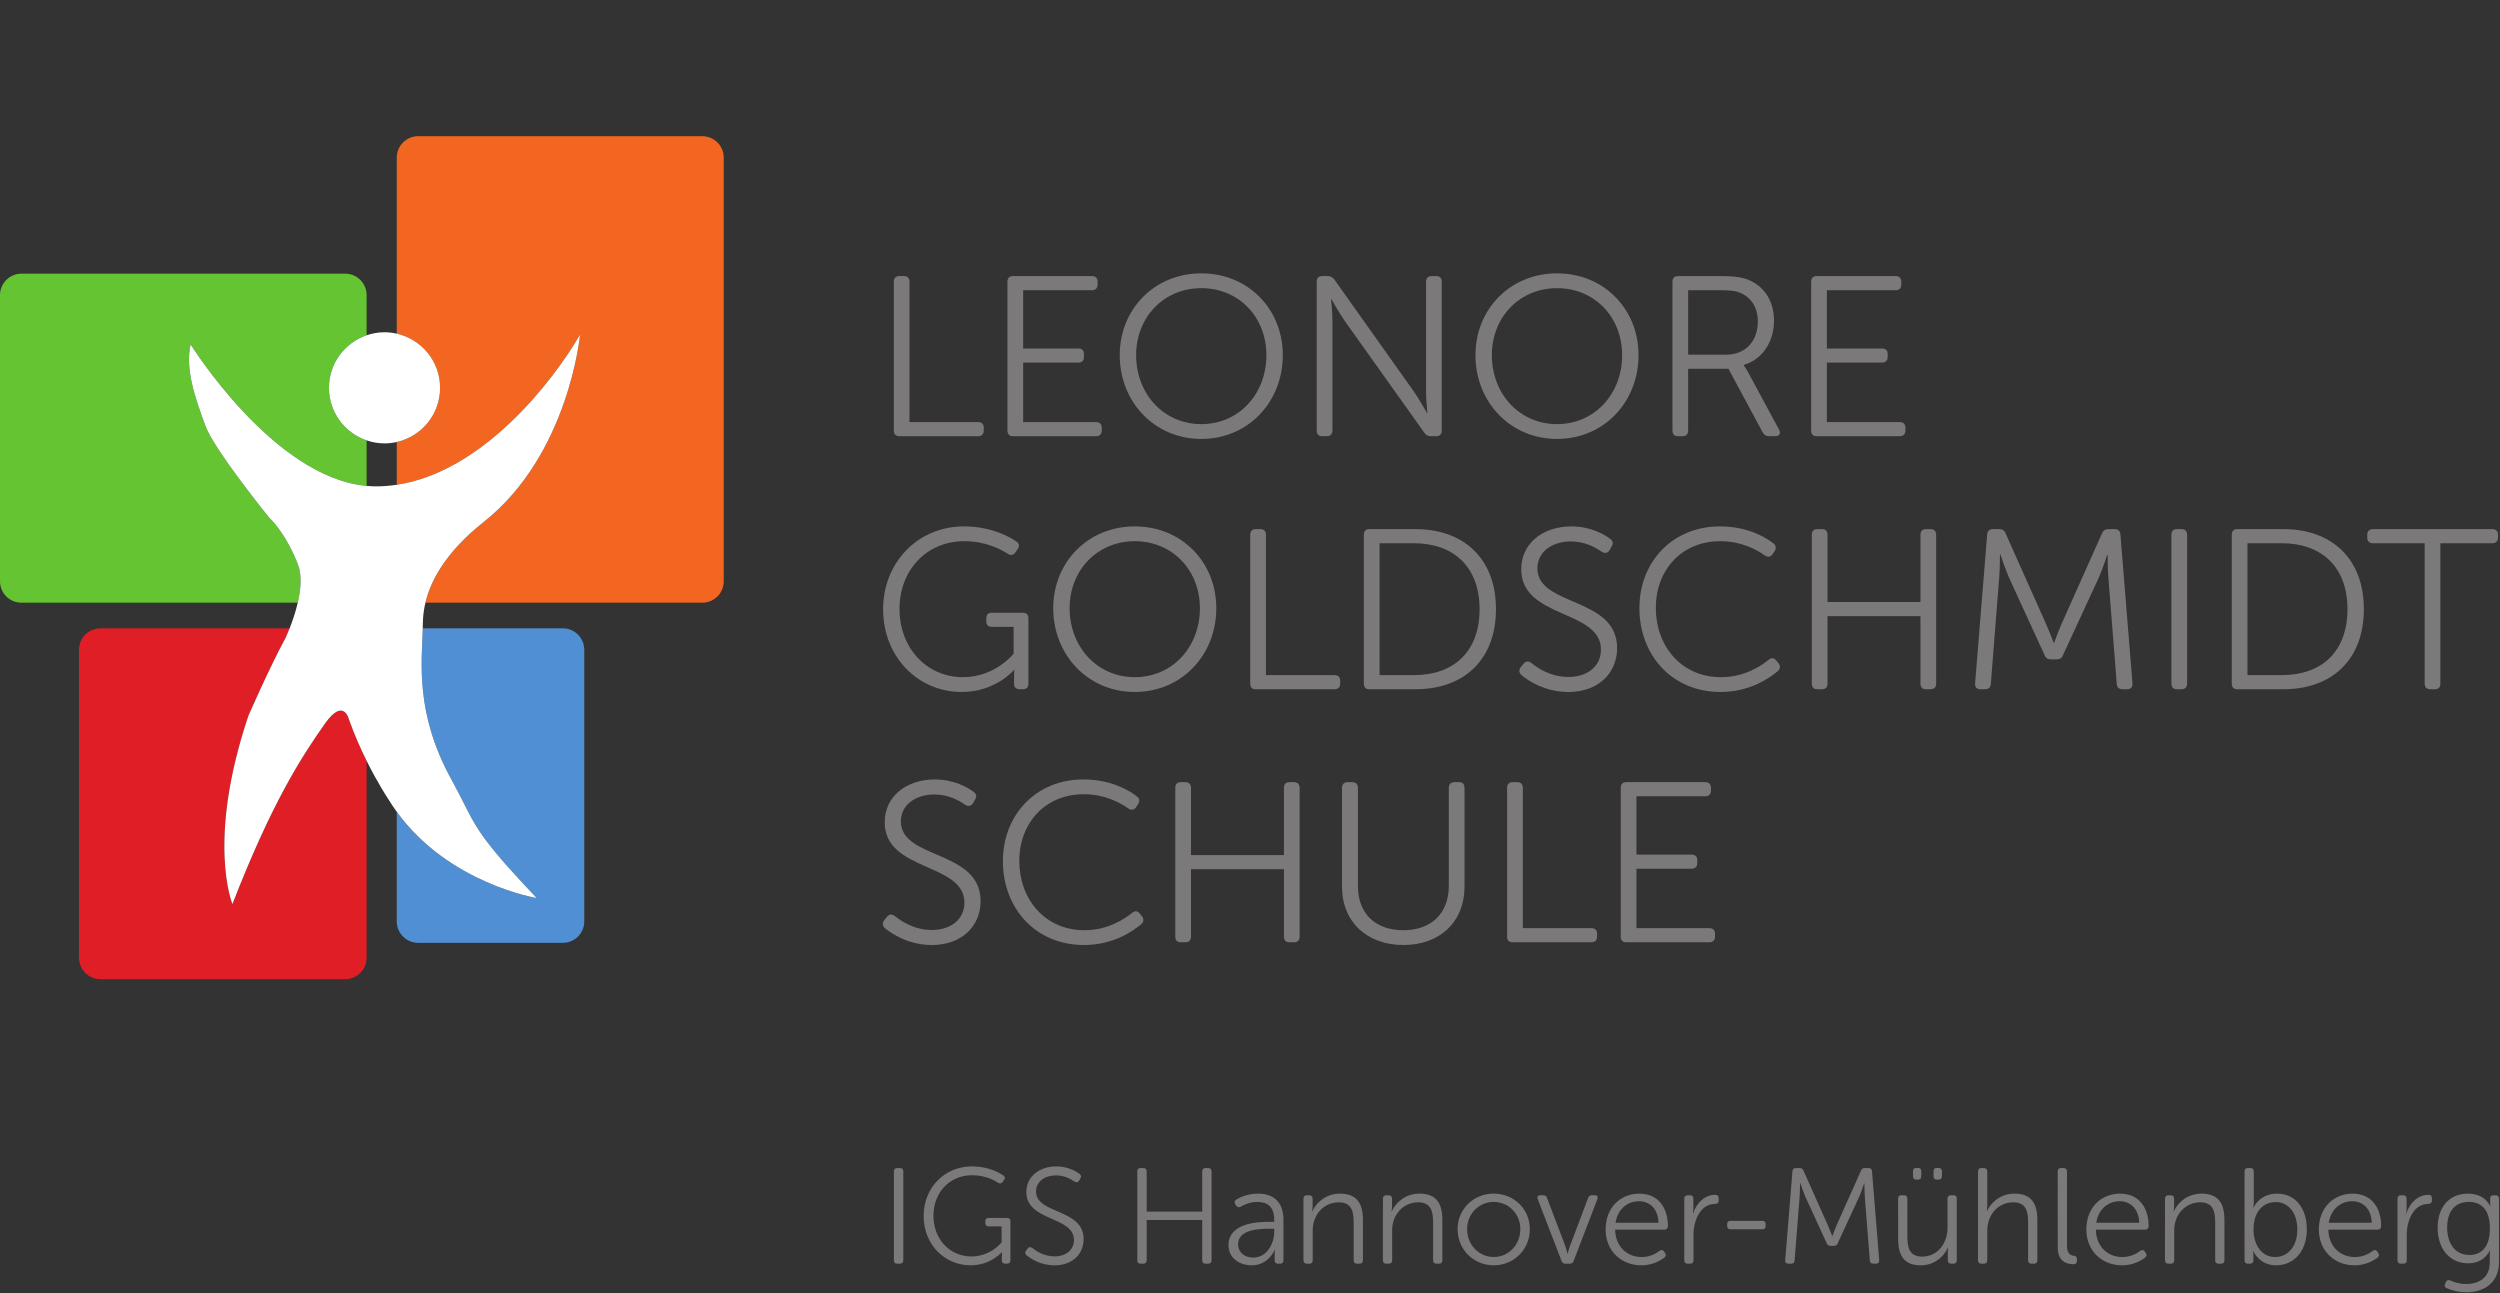 <?xml version="1.0" encoding="UTF-8" standalone="no"?>
<svg
   xmlns:dc="http://purl.org/dc/elements/1.1/"
   xmlns:cc="http://creativecommons.org/ns#"
   xmlns:rdf="http://www.w3.org/1999/02/22-rdf-syntax-ns#"
   xmlns:svg="http://www.w3.org/2000/svg"
   xmlns="http://www.w3.org/2000/svg"
   id="svg3810"
   version="1.1"
   viewBox="0 0 116.005 60"
   height="60mm"
   width="116.005mm">
  <rect x="0" y="0" width="116.005" height="60" fill="#333333" stroke="none"/>
  <defs
     id="defs3804" />
  <g
     transform="translate(-36.492,-65.033)"
     id="layer1">
    <g
       id="g3953"
       transform="matrix(0.247,0,0,-0.247,36.492,110.469)">
      <g
         id="g3955"
         transform="scale(0.1)">
        <path
           d="m 1679.14,1310.16 c 0,6.85 3.42,10.7 10.26,10.7 h 8.99 c 6.41,0 10.27,-3.85 10.27,-10.7 v -263.57 h 128.79 c 6.84,0 10.69,-3.85 10.69,-10.69 v -5.13 c 0,-6.85 -3.85,-10.7 -10.69,-10.7 H 1689.4 c -6.84,0 -10.26,3.85 -10.26,10.7 v 279.39"
           style="fill:#7b7979;fill-opacity:1;fill-rule:nonzero;stroke:none"
           id="path3957" />
        <path
           d="m 1892.62,1310.16 c 0,6.85 3.42,10.7 10.27,10.7 h 148.47 c 6.85,0 10.7,-3.85 10.7,-10.7 v -5.13 c 0,-6.85 -3.85,-10.7 -10.7,-10.7 H 1922.14 V 1184.8 h 103.54 c 6.86,0 10.7,-3.42 10.7,-10.27 v -5.56 c 0,-6.85 -3.84,-10.7 -10.7,-10.7 h -103.54 v -111.68 h 136.93 c 6.83,0 10.69,-3.85 10.69,-10.69 v -5.13 c 0,-6.85 -3.86,-10.7 -10.69,-10.7 h -156.18 c -6.85,0 -10.27,3.85 -10.27,10.7 v 279.39"
           style="fill:#7b7979;fill-opacity:1;fill-rule:nonzero;stroke:none"
           id="path3959" />
        <path
           d="m 2256.73,1042.74 c 70.59,0 122.37,56.49 122.37,129.65 0,71.46 -51.78,125.79 -122.37,125.79 -70.18,0 -122.37,-54.33 -122.37,-125.79 0,-73.16 52.19,-129.65 122.37,-129.65 z m 0,283.26 c 88.14,0 153.18,-67.18 153.18,-153.61 0,-88.14 -65.04,-157.46 -153.18,-157.46 -87.72,0 -153.18,69.32 -153.18,157.46 0,86.43 65.46,153.61 153.18,153.61"
           style="fill:#7b7979;fill-opacity:1;fill-rule:nonzero;stroke:none"
           id="path3961" />
        <path
           d="m 2473.62,1310.16 c 0,6.85 3.43,10.7 10.27,10.7 h 10.28 c 5.55,0 9.41,-2.14 12.83,-6.84 l 148.9,-209.66 c 10.27,-14.98 24.81,-40.65 24.81,-40.65 h 0.86 c 0,0 -2.57,24.82 -2.57,40.65 v 205.8 c 0,6.85 3.85,10.7 10.7,10.7 h 8.56 c 6.84,0 10.27,-3.85 10.27,-10.7 v -279.39 c 0,-6.85 -3.43,-10.7 -10.27,-10.7 h -10.28 c -5.55,0 -9.41,2.14 -12.4,6.84 l -149.33,209.66 c -10.27,14.98 -24.81,40.65 -24.81,40.65 h -0.86 c 0,0 2.57,-24.81 2.57,-40.65 v -205.8 c 0,-6.85 -3.85,-10.7 -10.27,-10.7 h -8.99 c -6.84,0 -10.27,3.85 -10.27,10.7 v 279.39"
           style="fill:#7b7979;fill-opacity:1;fill-rule:nonzero;stroke:none"
           id="path3963" />
        <path
           d="m 2925,1042.74 c 70.59,0 122.37,56.49 122.37,129.65 0,71.46 -51.78,125.79 -122.37,125.79 -70.17,0 -122.37,-54.33 -122.37,-125.79 0,-73.16 52.2,-129.65 122.37,-129.65 z m 0,283.26 c 88.14,0 153.18,-67.18 153.18,-153.61 0,-88.14 -65.04,-157.46 -153.18,-157.46 -87.72,0 -153.18,69.32 -153.18,157.46 0,86.43 65.46,153.61 153.18,153.61"
           style="fill:#7b7979;fill-opacity:1;fill-rule:nonzero;stroke:none"
           id="path3965" />
        <path
           d="m 3242.87,1173.25 c 36.37,0 59.47,25.24 59.47,62.89 0,23.96 -11.54,43.65 -31.66,52.63 -8.55,3.85 -17.54,5.56 -39.37,5.56 h -59.89 v -121.08 z m -100.98,136.91 c 0,6.85 3.43,10.7 10.27,10.7 h 81.29 c 28.26,0 42.8,-2.99 54.78,-8.56 26.95,-12.83 44.49,-38.93 44.49,-75.3 0,-40.65 -23.1,-73.59 -56.9,-83.01 v -0.85 c 0,0 2.98,-3.85 7.7,-11.98 l 58.62,-108.68 c 3.85,-7.28 0.85,-12.41 -7.28,-12.41 h -11.12 c -5.99,0 -9.85,2.57 -12.41,7.27 l -64.19,119.38 h -75.72 v -115.95 c 0,-6.85 -3.85,-10.7 -10.27,-10.7 h -8.99 c -6.84,0 -10.27,3.85 -10.27,10.7 v 279.39"
           style="fill:#7b7979;fill-opacity:1;fill-rule:nonzero;stroke:none"
           id="path3967" />
        <path
           d="m 3402.45,1310.16 c 0,6.85 3.42,10.7 10.27,10.7 h 148.47 c 6.84,0 10.69,-3.85 10.69,-10.7 v -5.13 c 0,-6.85 -3.85,-10.7 -10.69,-10.7 H 3431.98 V 1184.8 h 103.53 c 6.85,0 10.7,-3.42 10.7,-10.27 v -5.56 c 0,-6.85 -3.85,-10.7 -10.7,-10.7 h -103.53 v -111.68 h 136.91 c 6.85,0 10.7,-3.85 10.7,-10.69 v -5.13 c 0,-6.85 -3.85,-10.7 -10.7,-10.7 h -156.17 c -6.85,0 -10.27,3.85 -10.27,10.7 v 279.39"
           style="fill:#7b7979;fill-opacity:1;fill-rule:nonzero;stroke:none"
           id="path3969" />
        <path
           d="m 1810.91,850.617 c 51.35,0 86.01,-19.679 98.84,-28.664 5.57,-4.277 6,-9.414 1.71,-14.547 l -3.85,-5.562 c -3.84,-5.567 -8.98,-6.418 -14.54,-2.574 -12.84,8.136 -41.07,23.535 -81.3,23.535 -72.73,0 -121.94,-56.047 -121.94,-127.078 0,-73.586 50.92,-128.356 119.38,-128.356 60.33,0 94.99,44.067 94.99,44.067 v 50.488 h -41.08 c -6.84,0 -10.27,3.855 -10.27,10.699 v 5.133 c 0,6.844 3.43,10.699 10.27,10.699 h 58.61 c 6.85,0 10.27,-3.855 10.27,-10.699 V 555.379 c 0,-6.84 -3.42,-10.688 -10.27,-10.688 h -5.98 c -6.85,0 -10.7,3.848 -10.7,9.418 v 15.403 c 0,5.566 0.43,11.117 0.43,11.117 h -0.86 c 0,0 -34.23,-41.078 -97.98,-41.078 -82.58,0 -147.62,66.332 -147.62,155.324 0,87.711 65.04,155.742 151.89,155.742"
           style="fill:#7b7979;fill-opacity:1;fill-rule:nonzero;stroke:none"
           id="path3971" />
        <path
           d="m 2131.78,567.371 c 70.6,0 122.38,56.481 122.38,129.645 0,71.453 -51.78,125.789 -122.38,125.789 -70.17,0 -122.36,-54.336 -122.36,-125.789 0,-73.164 52.19,-129.645 122.36,-129.645 z m 0,283.246 c 88.15,0 153.19,-67.176 153.19,-153.601 0,-88.141 -65.04,-157.465 -153.19,-157.465 -87.71,0 -153.17,69.324 -153.17,157.465 0,86.425 65.46,153.601 153.17,153.601"
           style="fill:#7b7979;fill-opacity:1;fill-rule:nonzero;stroke:none"
           id="path3973" />
        <path
           d="m 2348.69,834.789 c 0,6.844 3.43,10.699 10.28,10.699 h 8.98 c 6.42,0 10.27,-3.855 10.27,-10.699 v -263.57 h 128.79 c 6.84,0 10.69,-3.848 10.69,-10.699 v -5.141 c 0,-6.84 -3.85,-10.688 -10.69,-10.688 h -148.04 c -6.85,0 -10.28,3.848 -10.28,10.688 v 279.41"
           style="fill:#7b7979;fill-opacity:1;fill-rule:nonzero;stroke:none"
           id="path3975" />
        <path
           d="m 2656.31,571.219 c 74.02,0 123.24,43.219 123.24,124.082 0,80.015 -49.64,123.652 -123.24,123.652 h -64.6 V 571.219 Z m -94.14,263.57 c 0,6.844 3.43,10.699 10.29,10.699 h 86.84 c 90.29,0 151.05,-55.203 151.05,-150.187 0,-95.84 -60.76,-150.61 -151.05,-150.61 h -86.84 c -6.86,0 -10.29,3.848 -10.29,10.688 v 279.41"
           style="fill:#7b7979;fill-opacity:1;fill-rule:nonzero;stroke:none"
           id="path3977" />
        <path
           d="m 2856.95,586.195 5.14,6.414 c 4.27,5.137 8.97,5.575 14.98,1.286 10.26,-8.555 35.5,-26.094 69.3,-26.094 35.94,0 61.18,20.101 61.18,51.34 0,75.734 -149.74,57.761 -149.74,151.039 0,49.203 41.5,80.437 94.13,80.437 35.94,0 62.04,-14.969 73.15,-23.527 5.15,-3.856 6,-8.563 2.58,-14.125 l -3.85,-6.848 c -3.85,-6.41 -9.41,-6.41 -14.98,-2.992 -10.7,7.273 -30.38,19.258 -57.76,19.258 -34.23,0 -62.9,-18.828 -62.9,-50.496 0,-72.309 149.76,-53.051 149.76,-149.746 0,-46.211 -34.23,-82.59 -91.57,-82.59 -44.07,0 -75.73,21.398 -88.14,31.668 -4.28,4.281 -5.56,8.98 -1.28,14.976"
           style="fill:#7b7979;fill-opacity:1;fill-rule:nonzero;stroke:none"
           id="path3979" />
        <path
           d="m 3230.89,850.617 c 53.48,0 87.28,-21.39 100.97,-32.09 5.14,-4.277 5.14,-9.414 1.72,-14.972 l -3.86,-5.563 c -3.84,-5.133 -8.98,-5.566 -14.55,-1.715 -12.83,8.985 -41.92,26.528 -83.43,26.528 -73.17,0 -121.08,-54.766 -121.08,-125.364 0,-71.453 47.91,-130.07 122.36,-130.07 44.93,0 76.17,21.82 89.43,32.516 5.13,4.289 10.26,4.289 14.55,-1.282 l 3.86,-4.71 c 4.27,-5.125 3.84,-10.266 -0.86,-14.973 -14.12,-11.981 -51.35,-39.371 -107.83,-39.371 -91.57,0 -152.32,69.75 -152.32,157.465 0,87.285 62.47,153.601 151.04,153.601"
           style="fill:#7b7979;fill-opacity:1;fill-rule:nonzero;stroke:none"
           id="path3981" />
        <path
           d="m 3403.71,834.789 c 0,6.844 3.43,10.699 10.28,10.699 h 8.98 c 6.42,0 10.27,-3.855 10.27,-10.699 V 708.566 h 174.57 v 126.223 c 0,6.844 3.43,10.699 10.27,10.699 h 8.55 c 6.85,0 10.7,-3.855 10.7,-10.699 v -279.41 c 0,-6.84 -3.85,-10.688 -10.7,-10.688 h -8.55 c -6.84,0 -10.27,3.848 -10.27,10.688 V 682.035 H 3433.24 V 555.379 c 0,-6.84 -3.85,-10.688 -10.27,-10.688 h -8.98 c -6.85,0 -10.28,3.848 -10.28,10.688 v 279.41"
           style="fill:#7b7979;fill-opacity:1;fill-rule:nonzero;stroke:none"
           id="path3983" />
        <path
           d="m 3733.16,835.648 c 0.42,6.411 4.28,9.84 10.69,9.84 h 11.56 c 6.41,0 10.26,-2.57 12.4,-8.136 l 75.31,-168.579 c 6.84,-15.402 14.97,-36.793 14.97,-36.793 h 0.86 c 0,0 7.7,21.391 14.54,36.793 l 75.31,168.579 c 2.56,5.566 5.99,8.136 12.41,8.136 h 11.55 c 6.42,0 10.26,-3.429 10.7,-9.84 l 22.67,-279.828 c 0.43,-7.281 -2.99,-11.129 -10.26,-11.129 h -8.57 c -6.41,0 -10.26,3.43 -10.69,9.84 l -15.83,200.672 c -1.28,16.262 -1.28,41.93 -1.28,41.93 h -0.86 c 0,0 -8.57,-26.524 -15.4,-41.93 l -67.61,-146.328 c -2.14,-5.566 -5.99,-8.129 -11.98,-8.129 h -10.26 c -6.42,0 -10.27,2.563 -12.41,8.129 l -67.18,146.328 c -6.42,14.977 -15.83,42.789 -15.83,42.789 h -0.85 c 0,0 0,-26.527 -1.29,-42.789 L 3740,554.531 c -0.42,-6.41 -4.28,-9.84 -10.7,-9.84 h -8.56 c -7.28,0 -10.69,3.848 -10.27,11.129 l 22.69,279.828"
           style="fill:#7b7979;fill-opacity:1;fill-rule:nonzero;stroke:none"
           id="path3985" />
        <path
           d="m 4079.25,834.789 c 0,6.844 3.43,10.699 10.29,10.699 h 8.97 c 6.43,0 10.28,-3.855 10.28,-10.699 v -279.41 c 0,-6.84 -3.85,-10.688 -10.28,-10.688 h -8.97 c -6.86,0 -10.29,3.848 -10.29,10.688 v 279.41"
           style="fill:#7b7979;fill-opacity:1;fill-rule:nonzero;stroke:none"
           id="path3987" />
        <path
           d="m 4286.77,571.219 c 74.02,0 123.23,43.219 123.23,124.082 0,80.015 -49.64,123.652 -123.23,123.652 h -64.61 V 571.219 Z m -94.14,263.57 c 0,6.844 3.43,10.699 10.28,10.699 h 86.85 c 90.29,0 151.04,-55.203 151.04,-150.187 0,-95.84 -60.75,-150.61 -151.04,-150.61 h -86.85 c -6.85,0 -10.28,3.848 -10.28,10.688 v 279.41"
           style="fill:#7b7979;fill-opacity:1;fill-rule:nonzero;stroke:none"
           id="path3989" />
        <path
           d="m 4555.02,818.953 h -97.12 c -6.85,0 -10.71,3.852 -10.71,10.699 v 5.137 c 0,6.844 3.86,10.699 10.71,10.699 h 224.2 c 6.85,0 10.7,-3.855 10.7,-10.699 v -5.137 c 0,-6.847 -3.85,-10.699 -10.7,-10.699 h -97.55 V 555.379 c 0,-6.84 -3.42,-10.688 -10.28,-10.688 h -8.55 c -6.85,0 -10.7,3.848 -10.7,10.688 v 263.574"
           style="fill:#7b7979;fill-opacity:1;fill-rule:nonzero;stroke:none"
           id="path3991" />
        <path
           d="m 1661.16,110.82 5.14,6.418 c 4.27,5.141 8.98,5.563 14.98,1.282 10.26,-8.551 35.5,-26.09 69.31,-26.09 35.94,0 61.18,20.101 61.18,51.34 0,75.742 -149.75,57.769 -149.75,151.031 0,49.211 41.5,80.437 94.13,80.437 35.94,0 62.04,-14.968 73.16,-23.527 5.14,-3.852 6,-8.551 2.57,-14.121 l -3.85,-6.84 c -3.85,-6.43 -9.41,-6.43 -14.98,-3 -10.69,7.281 -30.37,19.262 -57.75,19.262 -34.23,0 -62.9,-18.832 -62.9,-50.492 0,-72.309 149.75,-53.059 149.75,-149.75 0,-46.211 -34.22,-82.59 -91.56,-82.59 -44.07,0 -75.74,21.391 -88.14,31.672 -4.28,4.277 -5.57,8.976 -1.29,14.968"
           style="fill:#7b7979;fill-opacity:1;fill-rule:nonzero;stroke:none"
           id="path3993" />
        <path
           d="m 2035.09,375.238 c 53.49,0 87.29,-21.386 100.99,-32.078 5.13,-4.281 5.13,-9.422 1.7,-14.98 l -3.85,-5.551 c -3.85,-5.149 -8.98,-5.57 -14.54,-1.719 -12.84,8.981 -41.93,26.531 -83.44,26.531 -73.16,0 -121.08,-54.781 -121.08,-125.371 0,-71.449 47.92,-130.07 122.36,-130.07 44.93,0 76.16,21.82 89.44,32.52 5.12,4.269 10.26,4.269 14.54,-1.282 l 3.85,-4.718 c 4.27,-5.122 3.85,-10.258 -0.85,-14.969 -14.13,-11.981 -51.35,-39.371 -107.83,-39.371 -91.56,0 -152.32,69.75 -152.32,157.461 0,87.281 62.47,153.597 151.03,153.597"
           style="fill:#7b7979;fill-opacity:1;fill-rule:nonzero;stroke:none"
           id="path3995" />
        <path
           d="m 2207.93,359.41 c 0,6.852 3.42,10.711 10.27,10.711 h 8.98 c 6.43,0 10.28,-3.859 10.28,-10.711 V 233.199 h 174.57 V 359.41 c 0,6.852 3.43,10.711 10.27,10.711 h 8.56 c 6.84,0 10.69,-3.859 10.69,-10.711 V 80.012 c 0,-6.84 -3.85,-10.691 -10.69,-10.691 h -8.56 c -6.84,0 -10.27,3.852 -10.27,10.691 V 206.66 H 2237.46 V 80.012 c 0,-6.84 -3.85,-10.691 -10.28,-10.691 h -8.98 c -6.85,0 -10.27,3.852 -10.27,10.691 V 359.41"
           style="fill:#7b7979;fill-opacity:1;fill-rule:nonzero;stroke:none"
           id="path3997" />
        <path
           d="m 2521.1,359.41 c 0,6.852 3.86,10.711 10.7,10.711 h 8.56 c 6.85,0 10.7,-3.859 10.7,-10.711 V 174.578 c 0,-51.777 33.37,-82.578 85.14,-82.578 51.77,0 85.57,30.801 85.57,83.43 v 183.98 c 0,6.852 3.86,10.711 10.7,10.711 h 8.56 c 6.85,0 10.27,-3.859 10.27,-10.711 V 174.148 c 0,-66.75 -46.64,-109.968 -114.67,-109.968 -68.46,0 -115.53,43.218 -115.53,109.968 V 359.41"
           style="fill:#7b7979;fill-opacity:1;fill-rule:nonzero;stroke:none"
           id="path3999" />
        <path
           d="m 2831.29,359.41 c 0,6.852 3.42,10.711 10.27,10.711 h 8.98 c 6.43,0 10.28,-3.859 10.28,-10.711 V 95.852 h 128.78 c 6.85,0 10.7,-3.852 10.7,-10.703 v -5.137 c 0,-6.84 -3.85,-10.691 -10.7,-10.691 h -148.04 c -6.85,0 -10.27,3.852 -10.27,10.691 V 359.41"
           style="fill:#7b7979;fill-opacity:1;fill-rule:nonzero;stroke:none"
           id="path4001" />
        <path
           d="m 3044.77,359.41 c 0,6.852 3.43,10.711 10.28,10.711 h 148.47 c 6.84,0 10.7,-3.859 10.7,-10.711 v -5.121 c 0,-6.848 -3.86,-10.711 -10.7,-10.711 H 3074.3 V 234.051 h 103.54 c 6.84,0 10.7,-3.43 10.7,-10.27 v -5.562 c 0,-6.84 -3.86,-10.699 -10.7,-10.699 H 3074.3 V 95.852 h 136.92 c 6.84,0 10.69,-3.852 10.69,-10.703 v -5.137 c 0,-6.84 -3.85,-10.691 -10.69,-10.691 h -156.17 c -6.85,0 -10.28,3.852 -10.28,10.691 V 359.41"
           style="fill:#7b7979;fill-opacity:1;fill-rule:nonzero;stroke:none"
           id="path4003" />
        <path
           d="m 560.105,777.996 c 0,0 -18.976,54.359 -55.089,89.879 0,0 -102.45,126.605 -118.875,171.065 -19.493,52.75 -38.664,107.27 -28.028,153.67 0,0 155.133,-250.294 330.614,-265.895 v 85.505 c -41.106,14.02 -70.711,52.87 -70.711,98.72 0,45.85 29.605,84.7 70.711,98.72 v 75.43 c 0,22.26 -18.047,40.3 -40.293,40.3 H 40.301 c -22.258,0 -40.305,-18.04 -40.305,-40.3 V 747.582 c 0,-22.258 18.047,-40.297 40.305,-40.297 H 559.391 c 5.597,24.141 8.125,50.403 0.714,70.711"
           style="fill:#64c431;fill-opacity:1;fill-rule:nonzero;stroke:none"
           id="path4005" />
        <path
           d="M 1319.34,1583.66 H 785.652 c -22.257,0 -40.293,-18.04 -40.293,-40.3 V 1212.7 c 46.582,-10.47 81.414,-52.01 81.414,-101.76 0,-49.74 -34.832,-91.29 -81.414,-101.76 v -80.371 c 161.121,24.117 292.891,193.421 344.361,282.161 0,0 -20.86,-225.169 -180.728,-351.79 C 834.059,799.828 808.199,745.266 799.195,707.285 h 520.145 c 22.26,0 40.3,18.039 40.3,40.297 v 795.778 c 0,22.26 -18.04,40.3 -40.3,40.3"
           style="fill:#f36621;fill-opacity:1;fill-rule:nonzero;stroke:none"
           id="path4007" />
        <path
           d="M 610.613,480.328 C 566.637,418.23 510.105,330.531 436.648,141.102 c 0,0 -49.289,117.91 29.961,353.718 0,0 39.629,90.848 69.59,145.938 0,0 3.438,7.16 7.899,18.355 H 188.727 c -22.254,0 -40.293,-18.039 -40.293,-40.297 V 40.301 C 148.434,18.039 166.473,0 188.727,0 h 459.707 c 22.246,0 40.293,18.039 40.293,40.301 V 410.262 c -11.239,22.629 -23.114,49.238 -33.301,78.097 0,0 -9.754,41.469 -44.813,-8.031"
           style="fill:#e01e25;fill-opacity:1;fill-rule:nonzero;stroke:none"
           id="path4009" />
        <path
           d="m 848.102,374.98 c 47.296,-85.769 33.347,-89.16 160.198,-222.531 0,0 -164.991,26.93 -262.941,162.051 V 108.57 c 0,-22.25 18.036,-40.289 40.293,-40.289 h 271.678 c 22.26,0 40.29,18.039 40.29,40.289 v 510.246 c 0,22.258 -18.03,40.297 -40.29,40.297 H 794.242 c 0,-0.07 0,-0.164 -0.008,-0.23 C 792.293,595.07 779.598,499.23 848.102,374.98"
           style="fill:#508fd3;fill-opacity:1;fill-rule:nonzero;stroke:none"
           id="path4011" />
        <path
           d="m 908.992,859.18 c 159.868,126.621 180.728,351.79 180.728,351.79 -51.47,-88.74 -183.24,-258.044 -344.361,-282.161 -14.347,-2.145 -28.898,-3.262 -43.671,-2.946 -4.336,0.094 -8.653,0.465 -12.961,0.852 -175.481,15.601 -330.614,265.895 -330.614,265.895 -10.636,-46.4 8.535,-100.92 28.028,-153.67 16.425,-44.46 118.875,-171.065 118.875,-171.065 36.113,-35.52 55.089,-89.879 55.089,-89.879 7.411,-20.308 4.883,-46.57 -0.714,-70.711 -4.317,-18.64 -10.391,-35.875 -15.293,-48.172 -4.461,-11.195 -7.899,-18.355 -7.899,-18.355 -29.961,-55.09 -69.59,-145.938 -69.59,-145.938 -79.25,-235.808 -29.961,-353.718 -29.961,-353.718 73.457,189.429 129.989,277.128 173.965,339.226 35.059,49.5 44.813,8.031 44.813,8.031 10.187,-28.859 22.062,-55.468 33.301,-78.097 21.574,-43.442 40.742,-72 40.742,-72 5.039,-8.301 10.383,-16.172 15.89,-23.762 C 843.309,179.379 1008.3,152.449 1008.3,152.449 881.449,285.82 895.398,289.211 848.102,374.98 c -68.504,124.25 -55.809,220.09 -53.868,283.903 0.008,0.066 0.008,0.16 0.008,0.23 0.227,8.188 -0.504,25.125 4.953,48.172 9.004,37.981 34.864,92.543 109.797,151.895"
           style="fill:#ffffff;fill-opacity:1;fill-rule:nonzero;stroke:none"
           id="path4013" />
        <path
           d="m 618.016,1110.94 c 0,-45.85 29.605,-84.7 70.711,-98.72 10.578,-3.61 21.875,-5.66 33.671,-5.66 7.903,0 15.555,0.95 22.961,2.62 46.582,10.47 81.414,52.02 81.414,101.76 0,49.75 -34.832,91.29 -81.414,101.76 -7.406,1.67 -15.058,2.62 -22.961,2.62 -11.796,0 -23.093,-2.05 -33.671,-5.66 -41.106,-14.02 -70.711,-52.87 -70.711,-98.72"
           style="fill:#ffffff;fill-opacity:1;fill-rule:nonzero;stroke:none"
           id="path4015" />
      </g>
    </g>
    <g
       transform="matrix(0.978,0,0,0.978,16.925,15.043)"
       id="text4178"
       style="font-style:normal;font-weight:normal;font-size:6.455px;line-height:1.25;font-family:sans-serif;letter-spacing:0px;word-spacing:0px;fill:#7b7979;fill-opacity:1;stroke:none;stroke-width:0.161"
       aria-label="IGS Hannover-Mühlenberg">
      <path
         id="path65"
         style="font-style:normal;font-variant:normal;font-weight:normal;font-stretch:normal;font-family:'Museo Sans Rounded';-inkscape-font-specification:'Museo Sans Rounded';fill:#7b7979;fill-opacity:1;stroke-width:0.161"
         d="m 62.419,110.91 c 0,0.103 0.052,0.161 0.155,0.161 h 0.136 c 0.097,0 0.155,-0.058 0.155,-0.161 v -4.215 c 0,-0.103 -0.058,-0.161 -0.155,-0.161 h -0.136 c -0.103,0 -0.155,0.058 -0.155,0.161 z" />
      <path
         id="path67"
         style="font-style:normal;font-variant:normal;font-weight:normal;font-stretch:normal;font-family:'Museo Sans Rounded';-inkscape-font-specification:'Museo Sans Rounded';fill:#7b7979;fill-opacity:1;stroke-width:0.161"
         d="m 63.83,108.805 c 0,1.343 0.981,2.343 2.227,2.343 0.962,0 1.478,-0.62 1.478,-0.62 h 0.013 c 0,0 -0.006,0.084 -0.006,0.168 v 0.232 c 0,0.084 0.058,0.142 0.161,0.142 h 0.09 c 0.103,0 0.155,-0.058 0.155,-0.161 v -1.846 c 0,-0.103 -0.052,-0.161 -0.155,-0.161 h -0.884 c -0.103,0 -0.155,0.058 -0.155,0.161 v 0.077 c 0,0.103 0.052,0.161 0.155,0.161 h 0.62 v 0.762 c 0,0 -0.523,0.665 -1.433,0.665 -1.033,0 -1.801,-0.826 -1.801,-1.937 0,-1.072 0.742,-1.917 1.84,-1.917 0.607,0 1.033,0.232 1.227,0.355 0.084,0.058 0.161,0.045 0.219,-0.039 l 0.058,-0.084 c 0.065,-0.077 0.058,-0.155 -0.026,-0.219 -0.194,-0.136 -0.717,-0.433 -1.491,-0.433 -1.31,0 -2.292,1.026 -2.292,2.35 z" />
      <path
         id="path69"
         style="font-style:normal;font-variant:normal;font-weight:normal;font-stretch:normal;font-family:'Museo Sans Rounded';-inkscape-font-specification:'Museo Sans Rounded';fill:#7b7979;fill-opacity:1;stroke-width:0.161"
         d="m 68.71,110.671 c 0.187,0.155 0.665,0.478 1.33,0.478 0.865,0 1.381,-0.549 1.381,-1.246 0,-1.459 -2.259,-1.168 -2.259,-2.259 0,-0.478 0.433,-0.762 0.949,-0.762 0.413,0 0.71,0.181 0.871,0.29 0.084,0.052 0.168,0.052 0.226,-0.045 l 0.058,-0.103 c 0.052,-0.084 0.039,-0.155 -0.039,-0.213 -0.168,-0.129 -0.562,-0.355 -1.104,-0.355 -0.794,0 -1.42,0.471 -1.42,1.214 0,1.407 2.259,1.136 2.259,2.279 0,0.471 -0.381,0.775 -0.923,0.775 -0.51,0 -0.891,-0.265 -1.046,-0.394 -0.09,-0.065 -0.161,-0.058 -0.226,0.019 l -0.077,0.097 c -0.065,0.09 -0.045,0.161 0.019,0.226 z" />
      <path
         id="path71"
         style="font-style:normal;font-variant:normal;font-weight:normal;font-stretch:normal;font-family:'Museo Sans Rounded';-inkscape-font-specification:'Museo Sans Rounded';fill:#7b7979;fill-opacity:1;stroke-width:0.161"
         d="m 73.967,110.91 c 0,0.103 0.052,0.161 0.155,0.161 h 0.136 c 0.097,0 0.155,-0.058 0.155,-0.161 v -1.911 h 2.634 v 1.911 c 0,0.103 0.052,0.161 0.155,0.161 h 0.129 c 0.103,0 0.161,-0.058 0.161,-0.161 v -4.215 c 0,-0.103 -0.058,-0.161 -0.161,-0.161 h -0.129 c -0.103,0 -0.155,0.058 -0.155,0.161 v 1.904 h -2.634 v -1.904 c 0,-0.103 -0.058,-0.161 -0.155,-0.161 h -0.136 c -0.103,0 -0.155,0.058 -0.155,0.161 z" />
      <path
         id="path73"
         style="font-style:normal;font-variant:normal;font-weight:normal;font-stretch:normal;font-family:'Museo Sans Rounded';-inkscape-font-specification:'Museo Sans Rounded';fill:#7b7979;fill-opacity:1;stroke-width:0.161"
         d="m 78.295,110.2 c 0,0.626 0.549,0.949 1.097,0.949 0.807,0 1.104,-0.742 1.097,-0.742 h 0.013 c 0,0 -0.019,0.097 -0.019,0.245 v 0.258 c 0,0.11 0.058,0.161 0.161,0.161 h 0.103 c 0.103,0 0.155,-0.058 0.155,-0.161 v -1.917 c 0,-0.813 -0.433,-1.246 -1.207,-1.246 -0.504,0 -0.865,0.181 -1.033,0.284 -0.084,0.052 -0.097,0.136 -0.045,0.219 l 0.039,0.065 c 0.058,0.084 0.129,0.097 0.219,0.052 0.148,-0.09 0.426,-0.226 0.788,-0.226 0.458,0 0.8,0.213 0.8,0.839 v 0.103 h -0.187 c -0.626,0 -1.982,0.058 -1.982,1.117 z m 0.452,-0.039 c 0,-0.729 1.026,-0.749 1.536,-0.749 h 0.181 v 0.155 c 0,0.568 -0.368,1.214 -0.994,1.214 -0.484,0 -0.723,-0.316 -0.723,-0.62 z" />
      <path
         id="path75"
         style="font-style:normal;font-variant:normal;font-weight:normal;font-stretch:normal;font-family:'Museo Sans Rounded';-inkscape-font-specification:'Museo Sans Rounded';fill:#7b7979;fill-opacity:1;stroke-width:0.161"
         d="m 81.851,110.91 c 0,0.103 0.058,0.161 0.161,0.161 h 0.123 c 0.103,0 0.155,-0.058 0.155,-0.161 v -1.427 c 0,-0.755 0.542,-1.323 1.233,-1.323 0.626,0 0.71,0.452 0.71,0.962 v 1.788 c 0,0.103 0.052,0.161 0.155,0.161 h 0.123 c 0.103,0 0.161,-0.058 0.161,-0.161 v -1.904 c 0,-0.8 -0.284,-1.259 -1.091,-1.259 -0.762,0 -1.188,0.549 -1.31,0.846 h -0.013 c 0,0 0.026,-0.103 0.026,-0.232 v -0.374 c 0,-0.103 -0.058,-0.161 -0.155,-0.161 H 82.012 c -0.103,0 -0.161,0.058 -0.161,0.161 z" />
      <path
         id="path77"
         style="font-style:normal;font-variant:normal;font-weight:normal;font-stretch:normal;font-family:'Museo Sans Rounded';-inkscape-font-specification:'Museo Sans Rounded';fill:#7b7979;fill-opacity:1;stroke-width:0.161"
         d="m 85.62,110.91 c 0,0.103 0.058,0.161 0.161,0.161 h 0.123 c 0.103,0 0.155,-0.058 0.155,-0.161 v -1.427 c 0,-0.755 0.542,-1.323 1.233,-1.323 0.626,0 0.71,0.452 0.71,0.962 v 1.788 c 0,0.103 0.052,0.161 0.155,0.161 h 0.123 c 0.103,0 0.161,-0.058 0.161,-0.161 v -1.904 c 0,-0.8 -0.284,-1.259 -1.091,-1.259 -0.762,0 -1.188,0.549 -1.31,0.846 h -0.013 c 0,0 0.026,-0.103 0.026,-0.232 v -0.374 c 0,-0.103 -0.058,-0.161 -0.155,-0.161 h -0.116 c -0.103,0 -0.161,0.058 -0.161,0.161 z" />
      <path
         id="path79"
         style="font-style:normal;font-variant:normal;font-weight:normal;font-stretch:normal;font-family:'Museo Sans Rounded';-inkscape-font-specification:'Museo Sans Rounded';fill:#7b7979;fill-opacity:1;stroke-width:0.161"
         d="m 89.164,109.431 c 0,0.981 0.768,1.717 1.717,1.717 0.942,0 1.711,-0.736 1.711,-1.717 0,-0.962 -0.768,-1.685 -1.717,-1.685 -0.942,0 -1.711,0.723 -1.711,1.685 z m 0.452,0 c 0,-0.736 0.568,-1.291 1.265,-1.291 0.691,0 1.259,0.555 1.259,1.291 0,0.755 -0.568,1.323 -1.259,1.323 -0.697,0 -1.265,-0.568 -1.265,-1.323 z" />
      <path
         id="path81"
         style="font-style:normal;font-variant:normal;font-weight:normal;font-stretch:normal;font-family:'Museo Sans Rounded';-inkscape-font-specification:'Museo Sans Rounded';fill:#7b7979;fill-opacity:1;stroke-width:0.161"
         d="m 94.098,110.948 c 0.032,0.084 0.09,0.123 0.181,0.123 h 0.213 c 0.084,0 0.148,-0.039 0.174,-0.123 l 1.13,-2.937 c 0.039,-0.116 -0.006,-0.187 -0.129,-0.187 h -0.136 c -0.084,0 -0.148,0.039 -0.174,0.129 l -0.852,2.253 c -0.065,0.168 -0.116,0.394 -0.116,0.394 h -0.013 c 0,0 -0.052,-0.232 -0.11,-0.394 l -0.859,-2.253 c -0.026,-0.09 -0.09,-0.129 -0.174,-0.129 h -0.142 c -0.116,0 -0.168,0.071 -0.123,0.187 z" />
      <path
         id="path83"
         style="font-style:normal;font-variant:normal;font-weight:normal;font-stretch:normal;font-family:'Museo Sans Rounded';-inkscape-font-specification:'Museo Sans Rounded';fill:#7b7979;fill-opacity:1;stroke-width:0.161"
         d="m 96.187,109.451 c 0,1.001 0.729,1.698 1.698,1.698 0.523,0 0.91,-0.232 1.084,-0.361 0.077,-0.058 0.09,-0.136 0.045,-0.213 l -0.052,-0.077 c -0.052,-0.084 -0.123,-0.097 -0.213,-0.039 -0.148,0.116 -0.445,0.297 -0.852,0.297 -0.671,0 -1.239,-0.471 -1.259,-1.298 h 2.337 c 0.097,0 0.168,-0.071 0.168,-0.161 0,-0.923 -0.491,-1.549 -1.356,-1.549 -0.878,0 -1.601,0.639 -1.601,1.704 z m 0.471,-0.323 c 0.103,-0.658 0.575,-1.02 1.117,-1.02 0.484,0 0.897,0.336 0.923,1.02 z" />
      <path
         id="path85"
         style="font-style:normal;font-variant:normal;font-weight:normal;font-stretch:normal;font-family:'Museo Sans Rounded';-inkscape-font-specification:'Museo Sans Rounded';fill:#7b7979;fill-opacity:1;stroke-width:0.161"
         d="m 99.918,110.91 c 0,0.103 0.058,0.161 0.161,0.161 h 0.123 c 0.103,0 0.155,-0.058 0.155,-0.161 v -1.214 c 0,-0.678 0.329,-1.459 1.013,-1.459 0.11,0 0.181,-0.058 0.181,-0.161 v -0.116 c 0,-0.103 -0.052,-0.155 -0.168,-0.155 -0.516,0 -0.891,0.407 -1.046,0.878 h -0.013 c 0,0 0.026,-0.116 0.026,-0.258 v -0.439 c 0,-0.103 -0.058,-0.161 -0.155,-0.161 h -0.116 c -0.103,0 -0.161,0.058 -0.161,0.161 z" />
      <path
         id="path87"
         style="font-style:normal;font-variant:normal;font-weight:normal;font-stretch:normal;font-family:'Museo Sans Rounded';-inkscape-font-specification:'Museo Sans Rounded';fill:#7b7979;fill-opacity:1;stroke-width:0.161"
         d="m 102.108,109.438 h 1.517 c 0.103,0 0.155,-0.052 0.155,-0.155 v -0.084 c 0,-0.103 -0.052,-0.161 -0.155,-0.161 h -1.517 c -0.103,0 -0.155,0.058 -0.155,0.161 v 0.084 c 0,0.103 0.052,0.155 0.155,0.155 z" />
      <path
         id="path89"
         style="font-style:normal;font-variant:normal;font-weight:normal;font-stretch:normal;font-family:'Museo Sans Rounded';-inkscape-font-specification:'Museo Sans Rounded';fill:#7b7979;fill-opacity:1;stroke-width:0.161"
         d="m 104.708,110.903 c -0.006,0.11 0.045,0.168 0.155,0.168 h 0.129 c 0.097,0 0.155,-0.052 0.161,-0.148 l 0.239,-3.028 c 0.019,-0.245 0.019,-0.646 0.019,-0.646 h 0.013 c 0,0 0.142,0.42 0.239,0.646 l 1.013,2.208 c 0.032,0.084 0.09,0.123 0.187,0.123 h 0.155 c 0.09,0 0.148,-0.039 0.181,-0.123 l 1.02,-2.208 c 0.103,-0.232 0.232,-0.633 0.232,-0.633 h 0.013 c 0,0 0,0.387 0.019,0.633 l 0.239,3.028 c 0.006,0.097 0.065,0.148 0.161,0.148 h 0.129 c 0.11,0 0.161,-0.058 0.155,-0.168 l -0.342,-4.222 c -0.006,-0.097 -0.065,-0.148 -0.161,-0.148 h -0.174 c -0.097,0 -0.148,0.039 -0.187,0.123 l -1.136,2.543 c -0.103,0.232 -0.219,0.555 -0.219,0.555 h -0.013 c 0,0 -0.123,-0.323 -0.226,-0.555 l -1.136,-2.543 c -0.032,-0.084 -0.09,-0.123 -0.187,-0.123 h -0.174 c -0.097,0 -0.155,0.052 -0.161,0.148 z" />
      <path
         id="path91"
         style="font-style:normal;font-variant:normal;font-weight:normal;font-stretch:normal;font-family:'Museo Sans Rounded';-inkscape-font-specification:'Museo Sans Rounded';fill:#7b7979;fill-opacity:1;stroke-width:0.161"
         d="m 111.9,107.082 h 0.084 c 0.103,0 0.161,-0.052 0.161,-0.155 v -0.239 c 0,-0.103 -0.058,-0.161 -0.161,-0.161 h -0.084 c -0.103,0 -0.155,0.058 -0.155,0.161 v 0.239 c 0,0.103 0.052,0.155 0.155,0.155 z m -0.975,0 h 0.084 c 0.103,0 0.155,-0.052 0.155,-0.155 v -0.239 c 0,-0.103 -0.052,-0.161 -0.155,-0.161 h -0.084 c -0.103,0 -0.155,0.058 -0.155,0.161 v 0.239 c 0,0.103 0.052,0.155 0.155,0.155 z m -0.859,2.808 c 0,0.846 0.316,1.259 1.084,1.259 0.717,0 1.155,-0.529 1.278,-0.846 h 0.013 c 0,0 -0.019,0.103 -0.019,0.232 v 0.374 c 0,0.103 0.052,0.161 0.155,0.161 h 0.116 c 0.103,0 0.155,-0.058 0.155,-0.161 v -2.924 c 0,-0.103 -0.052,-0.161 -0.155,-0.161 h -0.123 c -0.103,0 -0.161,0.058 -0.161,0.161 v 1.394 c 0,0.704 -0.458,1.356 -1.201,1.356 -0.626,0 -0.704,-0.452 -0.704,-0.962 v -1.788 c 0,-0.103 -0.058,-0.161 -0.161,-0.161 h -0.123 c -0.103,0 -0.155,0.058 -0.155,0.161 z" />
      <path
         id="path93"
         style="font-style:normal;font-variant:normal;font-weight:normal;font-stretch:normal;font-family:'Museo Sans Rounded';-inkscape-font-specification:'Museo Sans Rounded';fill:#7b7979;fill-opacity:1;stroke-width:0.161"
         d="m 113.856,110.91 c 0,0.103 0.052,0.161 0.155,0.161 h 0.123 c 0.103,0 0.161,-0.058 0.161,-0.161 v -1.407 c 0,-0.781 0.542,-1.343 1.227,-1.343 0.633,0 0.71,0.452 0.71,0.962 v 1.788 c 0,0.103 0.058,0.161 0.161,0.161 h 0.123 c 0.103,0 0.155,-0.058 0.155,-0.161 v -1.904 c 0,-0.8 -0.284,-1.259 -1.091,-1.259 -0.736,0 -1.175,0.529 -1.298,0.833 h -0.013 c 0,0 0.026,-0.116 0.026,-0.265 v -1.62 c 0,-0.103 -0.058,-0.161 -0.161,-0.161 h -0.123 c -0.103,0 -0.155,0.058 -0.155,0.161 z" />
      <path
         id="path95"
         style="font-style:normal;font-variant:normal;font-weight:normal;font-stretch:normal;font-family:'Museo Sans Rounded';-inkscape-font-specification:'Museo Sans Rounded';fill:#7b7979;fill-opacity:1;stroke-width:0.161"
         d="m 117.639,110.303 c 0,0.71 0.478,0.794 0.742,0.794 0.123,0 0.168,-0.065 0.168,-0.161 v -0.097 c 0,-0.097 -0.058,-0.136 -0.136,-0.142 -0.142,-0.019 -0.336,-0.065 -0.336,-0.471 v -3.531 c 0,-0.103 -0.058,-0.161 -0.161,-0.161 h -0.123 c -0.103,0 -0.155,0.058 -0.155,0.161 z" />
      <path
         id="path97"
         style="font-style:normal;font-variant:normal;font-weight:normal;font-stretch:normal;font-family:'Museo Sans Rounded';-inkscape-font-specification:'Museo Sans Rounded';fill:#7b7979;fill-opacity:1;stroke-width:0.161"
         d="m 118.995,109.451 c 0,1.001 0.729,1.698 1.698,1.698 0.523,0 0.91,-0.232 1.084,-0.361 0.077,-0.058 0.09,-0.136 0.045,-0.213 l -0.052,-0.077 c -0.052,-0.084 -0.123,-0.097 -0.213,-0.039 -0.148,0.116 -0.445,0.297 -0.852,0.297 -0.671,0 -1.239,-0.471 -1.259,-1.298 h 2.337 c 0.097,0 0.168,-0.071 0.168,-0.161 0,-0.923 -0.491,-1.549 -1.356,-1.549 -0.878,0 -1.601,0.639 -1.601,1.704 z m 0.471,-0.323 c 0.103,-0.658 0.575,-1.02 1.117,-1.02 0.484,0 0.897,0.336 0.923,1.02 z" />
      <path
         id="path99"
         style="font-style:normal;font-variant:normal;font-weight:normal;font-stretch:normal;font-family:'Museo Sans Rounded';-inkscape-font-specification:'Museo Sans Rounded';fill:#7b7979;fill-opacity:1;stroke-width:0.161"
         d="m 122.726,110.91 c 0,0.103 0.058,0.161 0.161,0.161 h 0.123 c 0.103,0 0.155,-0.058 0.155,-0.161 v -1.427 c 0,-0.755 0.542,-1.323 1.233,-1.323 0.626,0 0.71,0.452 0.71,0.962 v 1.788 c 0,0.103 0.052,0.161 0.155,0.161 h 0.123 c 0.103,0 0.161,-0.058 0.161,-0.161 v -1.904 c 0,-0.8 -0.284,-1.259 -1.091,-1.259 -0.762,0 -1.188,0.549 -1.31,0.846 h -0.013 c 0,0 0.026,-0.103 0.026,-0.232 v -0.374 c 0,-0.103 -0.058,-0.161 -0.155,-0.161 h -0.116 c -0.103,0 -0.161,0.058 -0.161,0.161 z" />
      <path
         id="path101"
         style="font-style:normal;font-variant:normal;font-weight:normal;font-stretch:normal;font-family:'Museo Sans Rounded';-inkscape-font-specification:'Museo Sans Rounded';fill:#7b7979;fill-opacity:1;stroke-width:0.161"
         d="m 126.502,110.91 c 0,0.103 0.052,0.161 0.155,0.161 h 0.103 c 0.103,0 0.161,-0.058 0.161,-0.148 v -0.213 c 0,-0.142 -0.026,-0.239 -0.026,-0.239 h 0.013 c 0,0 0.297,0.678 1.084,0.678 0.852,0 1.465,-0.671 1.465,-1.704 0,-1.001 -0.542,-1.698 -1.414,-1.698 -0.833,0 -1.117,0.665 -1.117,0.665 h -0.013 c 0,0 0.026,-0.116 0.026,-0.265 v -1.452 c 0,-0.103 -0.058,-0.161 -0.161,-0.161 h -0.123 c -0.103,0 -0.155,0.058 -0.155,0.161 z m 0.426,-1.459 c 0,-0.917 0.51,-1.304 1.052,-1.304 0.6,0 1.026,0.51 1.026,1.304 0,0.826 -0.471,1.304 -1.052,1.304 -0.691,0 -1.026,-0.639 -1.026,-1.304 z" />
      <path
         id="path103"
         style="font-style:normal;font-variant:normal;font-weight:normal;font-stretch:normal;font-family:'Museo Sans Rounded';-inkscape-font-specification:'Museo Sans Rounded';fill:#7b7979;fill-opacity:1;stroke-width:0.161"
         d="m 130.027,109.451 c 0,1.001 0.729,1.698 1.698,1.698 0.523,0 0.91,-0.232 1.084,-0.361 0.077,-0.058 0.09,-0.136 0.045,-0.213 l -0.052,-0.077 c -0.052,-0.084 -0.123,-0.097 -0.213,-0.039 -0.148,0.116 -0.445,0.297 -0.852,0.297 -0.671,0 -1.239,-0.471 -1.259,-1.298 h 2.337 c 0.097,0 0.168,-0.071 0.168,-0.161 0,-0.923 -0.491,-1.549 -1.356,-1.549 -0.878,0 -1.601,0.639 -1.601,1.704 z m 0.471,-0.323 c 0.103,-0.658 0.575,-1.02 1.117,-1.02 0.484,0 0.897,0.336 0.923,1.02 z" />
      <path
         id="path105"
         style="font-style:normal;font-variant:normal;font-weight:normal;font-stretch:normal;font-family:'Museo Sans Rounded';-inkscape-font-specification:'Museo Sans Rounded';fill:#7b7979;fill-opacity:1;stroke-width:0.161"
         d="m 133.758,110.91 c 0,0.103 0.058,0.161 0.161,0.161 h 0.123 c 0.103,0 0.155,-0.058 0.155,-0.161 v -1.214 c 0,-0.678 0.329,-1.459 1.013,-1.459 0.11,0 0.181,-0.058 0.181,-0.161 v -0.116 c 0,-0.103 -0.052,-0.155 -0.168,-0.155 -0.516,0 -0.891,0.407 -1.046,0.878 h -0.013 c 0,0 0.026,-0.116 0.026,-0.258 v -0.439 c 0,-0.103 -0.058,-0.161 -0.155,-0.161 h -0.116 c -0.103,0 -0.161,0.058 -0.161,0.161 z" />
      <path
         id="path107"
         style="font-style:normal;font-variant:normal;font-weight:normal;font-stretch:normal;font-family:'Museo Sans Rounded';-inkscape-font-specification:'Museo Sans Rounded';fill:#7b7979;fill-opacity:1;stroke-width:0.161"
         d="m 136.057,111.936 -0.039,0.09 c -0.045,0.097 -0.019,0.161 0.077,0.207 0.271,0.123 0.6,0.194 0.936,0.194 0.775,0 1.543,-0.4 1.543,-1.433 v -3.008 c 0,-0.103 -0.058,-0.161 -0.161,-0.161 h -0.103 c -0.103,0 -0.155,0.058 -0.155,0.142 v 0.265 c 0,0.065 0.013,0.11 0.013,0.11 h -0.013 c 0,0 -0.219,-0.594 -1.059,-0.594 -0.904,0 -1.433,0.665 -1.433,1.62 0,1.001 0.575,1.685 1.446,1.685 0.51,0 0.839,-0.239 1.033,-0.607 h 0.013 c 0,0 -0.019,0.11 -0.019,0.232 v 0.336 c 0,0.723 -0.516,1.02 -1.117,1.02 -0.361,0 -0.613,-0.103 -0.755,-0.168 -0.103,-0.039 -0.161,-0.013 -0.207,0.071 z m 1.117,-1.278 c -0.639,0 -1.059,-0.491 -1.059,-1.304 0,-0.749 0.361,-1.214 1.02,-1.214 0.542,0 1.007,0.297 1.007,1.259 0,0.942 -0.452,1.259 -0.968,1.259 z" />
    </g>
  </g>
</svg>
